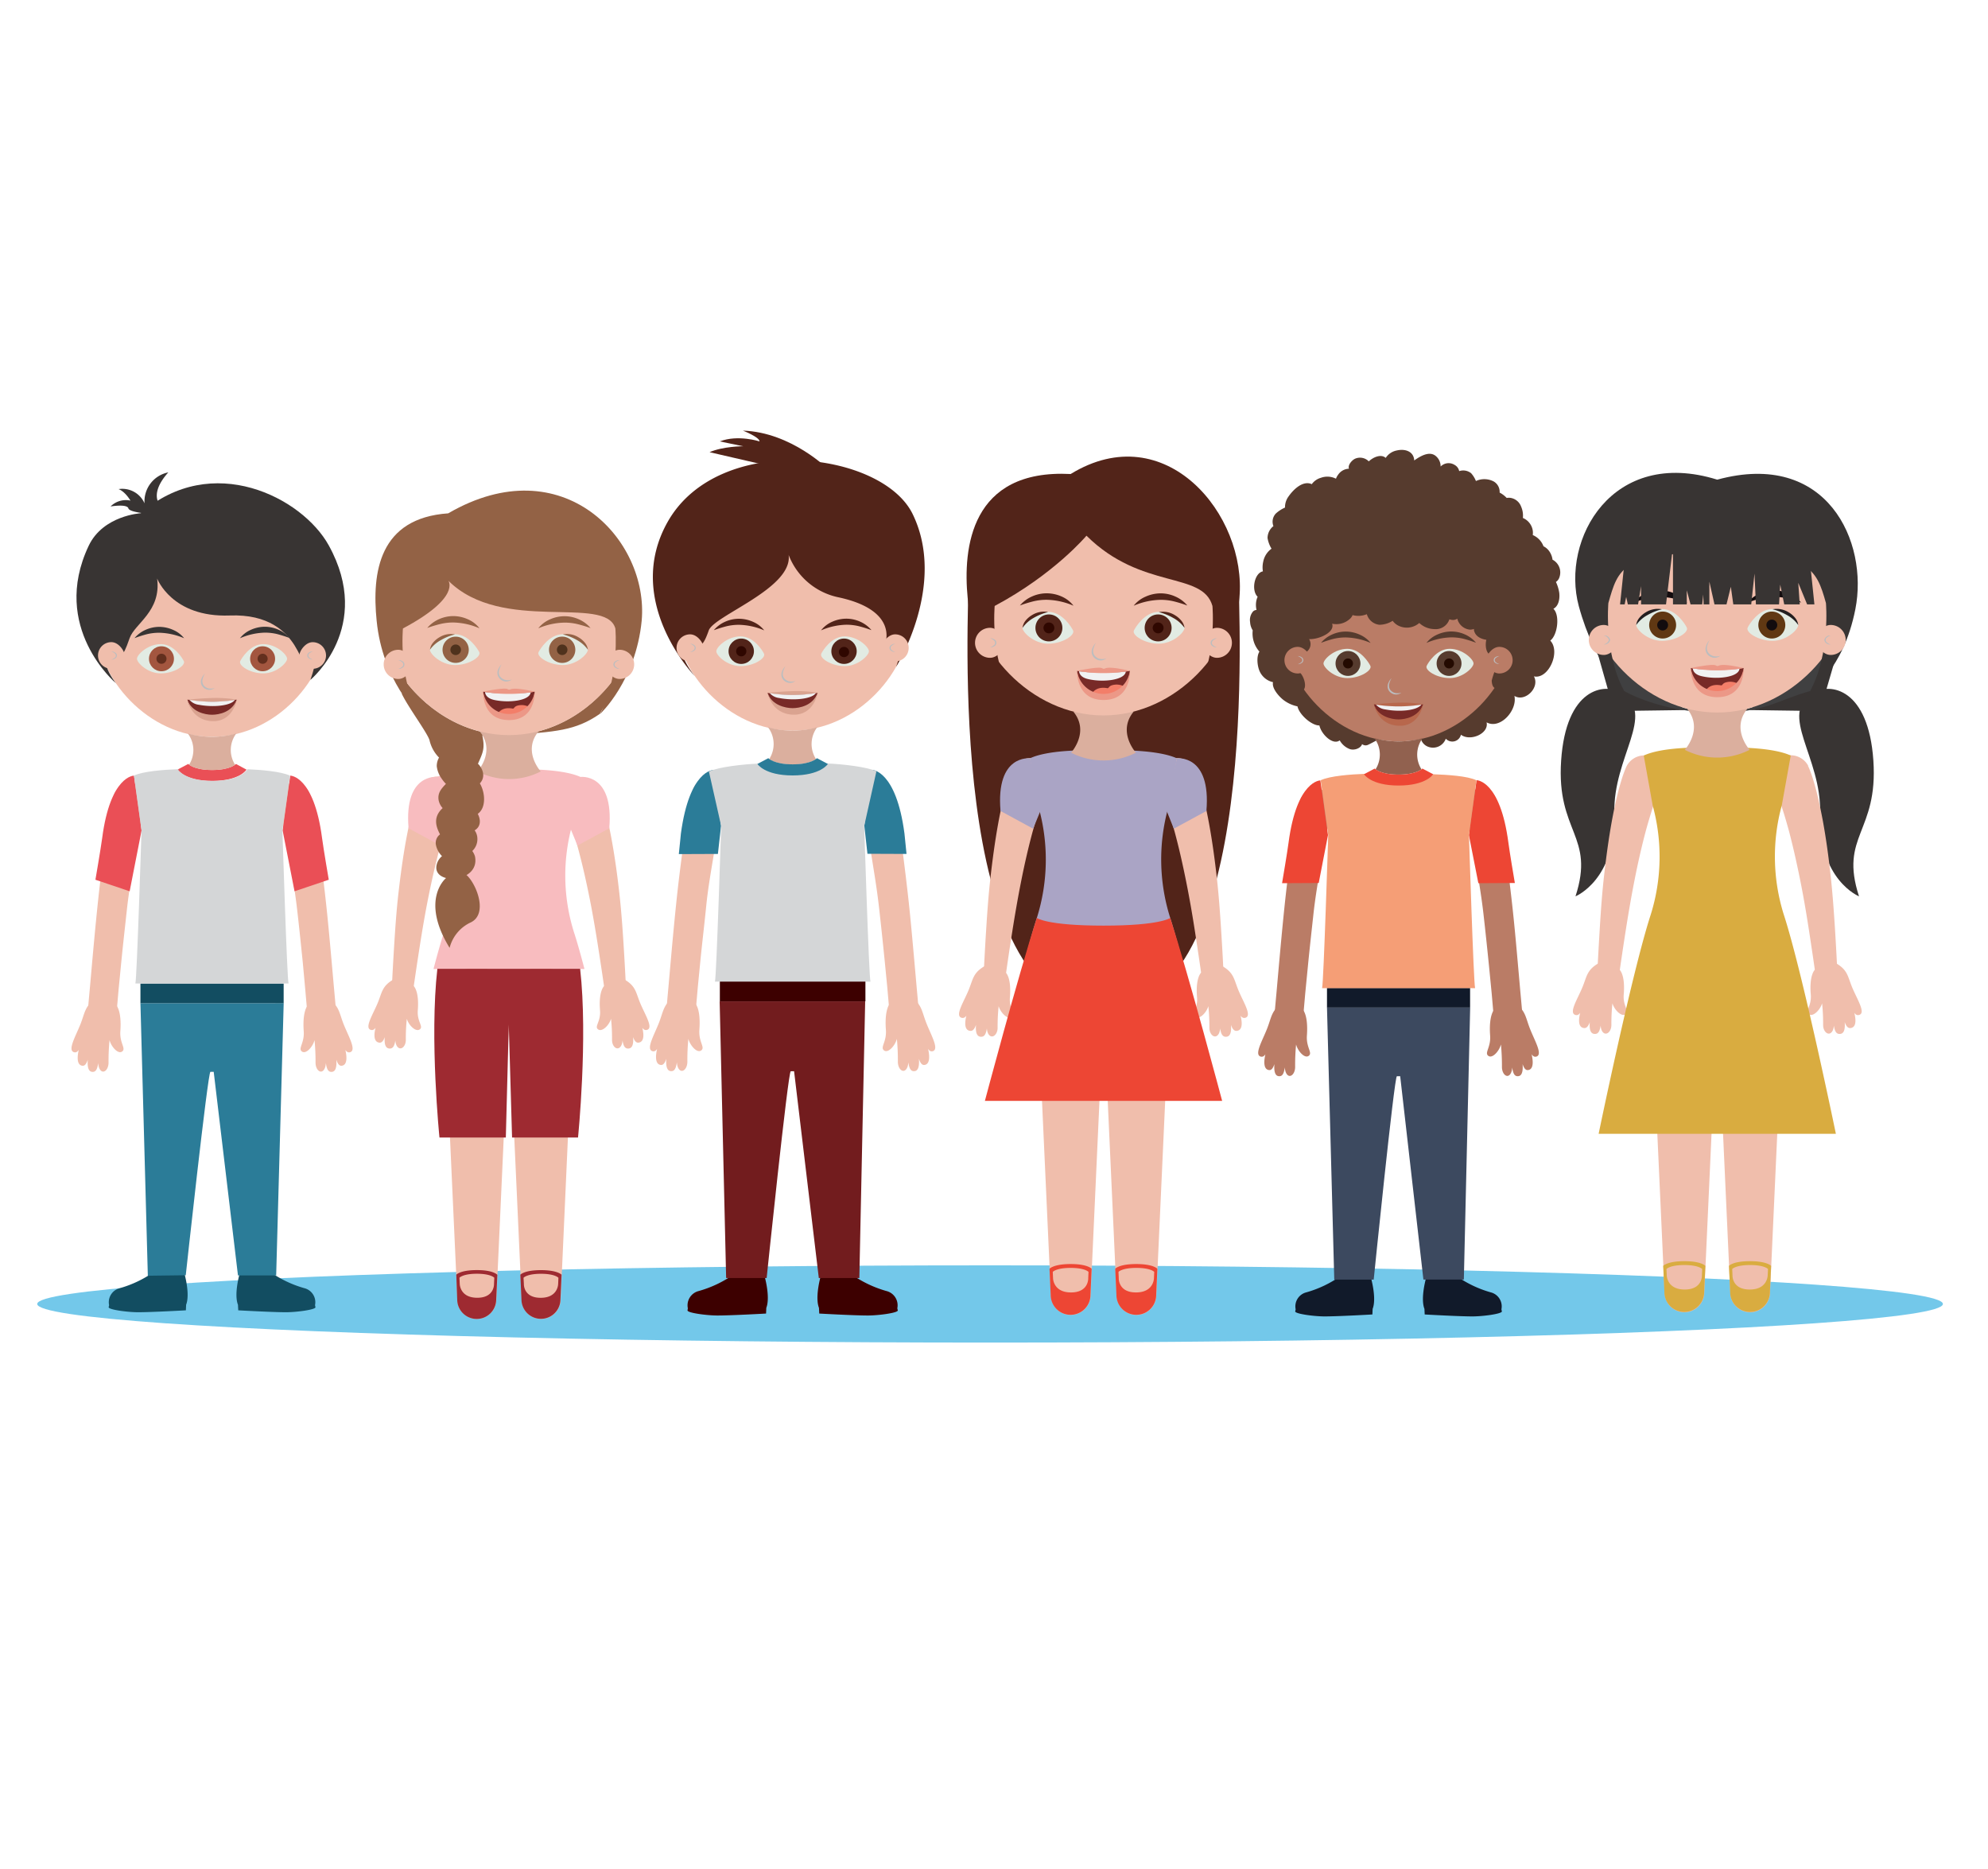 <svg xmlns="http://www.w3.org/2000/svg" xmlns:xlink="http://www.w3.org/1999/xlink" viewBox="0 0 500 470"><defs><style>.cls-1{isolation:isolate;}.cls-2{fill:none;}.cls-3{fill:#73c8ea;}.cls-4{fill:#383433;}.cls-5{fill:#f0beac;}.cls-6{fill:#d9ac40;}.cls-7{fill:#404041;}.cls-8{fill:#dbaf9e;}.cls-9{mix-blend-mode:multiply;}.cls-10{fill:#bbbdbf;}.cls-11{fill:#782a27;}.cls-12{fill:#f37e69;}.cls-13{fill:#f1f1f2;}.cls-14{fill:#ec9887;}.cls-15{fill:#e2ebe3;}.cls-16{fill:url(#Fundido_en_negro);}.cls-17{fill:#603813;}.cls-18{fill:url(#ViÒeta_negra_s_per_suave);}.cls-19{fill:url(#ViÒeta_negra_s_per_suave-2);}.cls-20{fill:url(#Fundido_en_negro-2);}.cls-21{fill:url(#ViÒeta_negra_s_per_suave-3);}.cls-22{fill:url(#ViÒeta_negra_s_per_suave-4);}.cls-23{fill:#9e2a31;}.cls-24{fill:#f8bcbf;}.cls-25{fill:#936245;}.cls-26{fill:#4f321d;}.cls-27{fill:#522419;}.cls-28{fill:#ed4634;}.cls-29{fill:#aaa4c5;}.cls-30{fill:#2f0700;}.cls-31{fill:#124d61;}.cls-32{fill:#2b7c98;}.cls-33{fill:#ea4f56;}.cls-34{fill:#d4d6d7;}.cls-35{fill:#daa390;}.cls-36{fill:#a3563f;}.cls-37{fill:#632f1e;}.cls-38{fill:#563b2e;}.cls-39{fill:#ba7c66;}.cls-40{fill:#111a2a;}.cls-41{fill:#3c495f;}.cls-42{fill:#f59e76;}.cls-43{fill:#b8674c;}.cls-44{fill:#230a00;}.cls-45{fill:#91614f;}.cls-46{fill:#3d0000;}.cls-47{fill:#721c1e;}</style><linearGradient id="Fundido_en_negro" x1="411.52" y1="155.13" x2="418" y2="155.13" gradientUnits="userSpaceOnUse"><stop offset="0" stop-color="#231f20"/><stop offset="0.09" stop-color="#231f20"/><stop offset="1" stop-color="#231f20"/></linearGradient><radialGradient id="ViÒeta_negra_s_per_suave" cx="418.17" cy="157.18" r="1.37" gradientUnits="userSpaceOnUse"><stop offset="0.57" stop-color="#130c0e"/><stop offset="0.8" stop-color="#130c0e"/><stop offset="1" stop-color="#130c0e"/></radialGradient><radialGradient id="ViÒeta_negra_s_per_suave-2" cx="417.58" cy="150.04" r="4.89" xlink:href="#ViÒeta_negra_s_per_suave"/><linearGradient id="Fundido_en_negro-2" x1="445.8" y1="155.13" x2="452.28" y2="155.13" xlink:href="#Fundido_en_negro"/><radialGradient id="ViÒeta_negra_s_per_suave-3" cx="445.64" cy="157.18" r="1.37" xlink:href="#ViÒeta_negra_s_per_suave"/><radialGradient id="ViÒeta_negra_s_per_suave-4" cx="446.22" cy="150.04" r="4.89" xlink:href="#ViÒeta_negra_s_per_suave"/></defs><title>Feedback2</title><g class="cls-1"><g id="Capa_2" data-name="Capa 2"><g id="Layer_1" data-name="Layer 1"><rect class="cls-2" width="500" height="470"/><ellipse class="cls-3" cx="249.01" cy="327.91" rx="239.65" ry="9.71"/><path class="cls-4" d="M453,178.74l-12.94-.18,25-24.76-5.81,19.93C459.17,173.71,453,178.74,453,178.74Z"/><path class="cls-4" d="M455.94,174.25c4.43-2.69,14-1.1,15.23,17s-8.59,18.88-3.61,34.15c0,0-10.25-4.12-9.79-20.93C458.16,190.34,447.14,179.59,455.94,174.25Z"/><path class="cls-4" d="M410.81,178.74l12.94-.18L399,154.34l5.5,19.38C404.63,173.71,410.81,178.74,410.81,178.74Z"/><path class="cls-4" d="M407.86,174.25c-4.43-2.69-14-1.1-15.22,17s8.59,18.88,3.61,34.15c0,0,10.25-4.12,9.78-20.93C405.64,190.34,416.66,179.59,407.86,174.25Z"/><path class="cls-5" d="M407.38,243.9s1.43,1.27,1,6.24c-.23,2.94,1.55,4.17.49,4.92s-2.89-1.17-3.33-2.76a48,48,0,0,0-.26,5.43c0,2-1.71,3.08-2.47,1.29s.29-7.16.29-7.16-.25,2.85-.4,4.88c-.19,2.56-.67,3.36-1.72,3.26-1.74-.17-1.21-3.52-.5-6.63,0,0-.25,5.25-2,5.16s-1.71-2.54-.24-6.31c0,0-.42,3.53-2.05,3s.47-3.81,1.72-6.75,1.1-4.61,4.44-6.41C404.75,240.81,407.38,243.9,407.38,243.9Z"/><path class="cls-5" d="M417.92,197.33c.05-.11,0,0-.06.08l-.13.26-.28.6c-.19.42-.38.87-.56,1.33-.37.92-.72,1.88-1,2.85-.66,2-1.26,4-1.82,6-1.11,4.1-2.06,8.3-2.9,12.53s-1.57,8.46-2.25,12.79-1.32,8.64-1.92,13h0a2.69,2.69,0,0,1-5.34-.5c.21-4.4.45-8.78.72-13.18s.59-8.84,1.1-13.26,1.1-8.85,1.9-13.29c.41-2.22.86-4.45,1.42-6.7.28-1.13.58-2.26.93-3.41.17-.58.36-1.16.57-1.76l.34-.92.2-.49c.09-.2.12-.3.3-.65a5,5,0,0,1,8.84,4.75Z"/><path class="cls-5" d="M456.43,243.9s-1.43,1.27-1,6.24c.23,2.94-1.55,4.17-.48,4.92s2.89-1.17,3.32-2.76a47.33,47.33,0,0,1,.26,5.43c0,2,1.71,3.08,2.47,1.29s-.29-7.16-.29-7.16.25,2.85.4,4.88c.19,2.56.67,3.36,1.72,3.26,1.73-.17,1.2-3.52.5-6.63,0,0,.25,5.25,2,5.16s1.71-2.54.24-6.31c0,0,.42,3.53,2.06,3s-.47-3.81-1.72-6.75-1.1-4.61-4.44-6.41C459,240.81,456.43,243.9,456.43,243.9Z"/><path class="cls-5" d="M454.72,192.58c.18.35.21.46.3.65l.2.49.34.92c.21.6.4,1.18.57,1.76.35,1.15.65,2.28.93,3.41.55,2.25,1,4.48,1.42,6.7.81,4.45,1.41,8.87,1.9,13.29s.82,8.88,1.1,13.26.51,8.78.72,13.18a2.69,2.69,0,0,1-5.34.51v0c-.61-4.32-1.25-8.65-1.92-13s-1.39-8.56-2.25-12.79-1.79-8.43-2.9-12.53c-.56-2-1.16-4.07-1.82-6-.33-1-.68-1.94-1-2.85-.18-.46-.37-.91-.56-1.32l-.28-.6-.13-.26c0-.05-.11-.2-.06-.08a5,5,0,0,1,8.84-4.75Z"/><path class="cls-5" d="M432.16,248l-3.51,77a5,5,0,0,1-10,0l-3.51-77a8.54,8.54,0,1,1,17.06-.78C432.17,247.43,432.17,247.7,432.16,248Z"/><path class="cls-6" d="M423.63,317.15c-4.3,0-5.32,1.18-5.32,1.18l.3,6.59a5,5,0,0,0,10,0l.3-6.59S427.94,317.15,423.63,317.15Zm4.42,3.55s.18,3.58-4.33,3.58-4.52-3.58-4.52-3.58l-.07-1.58s.86-1,4.49-1,4.5,1,4.5,1Z"/><path class="cls-5" d="M448.69,248l-3.51,77a5,5,0,0,1-10,0l-3.51-77a8.54,8.54,0,1,1,17.06-.78C448.71,247.43,448.7,247.7,448.69,248Z"/><path class="cls-6" d="M434.85,318.33l.3,6.59a5,5,0,0,0,10,0l.3-6.59s-1-1.18-5.32-1.18S434.85,318.33,434.85,318.33Zm.82.79s.86-1,4.5-1,4.5,1,4.5,1l-.08,1.58s0,3.58-4.52,3.58-4.33-3.58-4.33-3.58Z"/><path class="cls-6" d="M448.64,230a48.74,48.74,0,0,1-.5-27.49L450.39,190c-4.51-2.09-13.66-2-13.66-2h-9.65s-9.15-.13-13.66,2l2.24,12.53a48.73,48.73,0,0,1-.49,27.49c-4.72,14.48-13.1,55.1-13.1,55.1h59.67S453.36,244.47,448.64,230Z"/><path class="cls-7" d="M431.9,179.18c-11.83,0-22.22-7-28.17-16,.25,5.75,2.3,6.07,4.73,10.57,0,0,9.09,5.46,23.44,5.46,12.08,0,15-3.1,23.44-5.46,2.43-4.5,4.48-4.81,4.73-10.57C454.12,172.19,443.73,179.18,431.9,179.18Z"/><path class="cls-8" d="M440.06,188.56s-4.79-5.24-.56-10.34l-6.8-.13v0l-.8,0-.8,0v0l-6.8.13c4.23,5.1-.56,10.34-.56,10.34a18,18,0,0,0,16.31,0Z"/><path class="cls-5" d="M465.36,146.82c0,15.33-15,32.36-33.46,32.36s-33.46-17-33.46-32.36,15-26.19,33.46-26.19S465.36,131.48,465.36,146.82Z"/><g class="cls-9"><path class="cls-10" d="M430,160.94a5.19,5.19,0,0,0-.66,1.61,1.94,1.94,0,0,0,.29,1.54A2.41,2.41,0,0,0,431,165a3.14,3.14,0,0,0,1.69-.11,2.36,2.36,0,0,1-1.76.5,2.4,2.4,0,0,1-1.61-1,2.07,2.07,0,0,1-.24-1.87A3.77,3.77,0,0,1,430,160.94Z"/></g><path class="cls-11" d="M431.9,168.45a29.85,29.85,0,0,1-6.63-.47s.16,6.27,6.63,6.27,6.64-6.27,6.64-6.27A29.87,29.87,0,0,1,431.9,168.45Z"/><path class="cls-12" d="M429,173.72a7.48,7.48,0,0,0,2.9.53,6.17,6.17,0,0,0,5.22-2.31,4,4,0,0,0-2.82-.4c-1.21.26-1,.9-1.48.8C429.83,171.8,429,173.72,429,173.72Z"/><path class="cls-13" d="M437.51,168.16h0a43.47,43.47,0,0,1-5.61.29,38.22,38.22,0,0,1-6.14-.37h0s-.07,1.52,2.4,2C431.9,170.93,437.29,170.32,437.51,168.16Z"/><path class="cls-14" d="M425.27,168s5.37-1.14,6.25-.68c1.22.64-.3-1,7,.68A38.67,38.67,0,0,1,425.27,168Z"/><path class="cls-14" d="M438.53,168a6.69,6.69,0,0,1-13.26,0s-.38,7.32,6.65,7.32S438.53,168,438.53,168Z"/><path class="cls-4" d="M431.9,120.62c-26.41-8.22-39.37,15-34.82,31.8,4.08,15,11.38,21.29,11.38,21.29-5.09-9.43-3.94-22.07-3.94-22.07,2.5-8.75,3.4-12.66,27-12.66s25.26,3.86,27.72,12.66c0,0,1.15,12.64-3.94,22.07,0,0,8.32-5.23,11.34-20.51C470,136.23,459.53,113.09,431.9,120.62Z"/><path class="cls-5" d="M403.36,164.7h0a3.77,3.77,0,0,1-3.76-3.77h0a3.77,3.77,0,0,1,3.76-3.77h0c2.09,0,3.77,2.5,3.77,3.77S405.45,164.7,403.36,164.7Z"/><g class="cls-9"><path class="cls-10" d="M403.36,159.81a1.36,1.36,0,0,1,1,.24,1.31,1.31,0,0,1,.6.88,1.29,1.29,0,0,1-.6.88,1.38,1.38,0,0,1-1,.24,1.73,1.73,0,0,0,.83-.42,1.21,1.21,0,0,0,.45-.7,1.25,1.25,0,0,0-.45-.71A1.72,1.72,0,0,0,403.36,159.81Z"/></g><path class="cls-5" d="M460.44,164.7h0a3.77,3.77,0,0,0,3.77-3.77h0a3.77,3.77,0,0,0-3.77-3.77h0c-2.08,0-3.77,2.5-3.77,3.77S458.36,164.7,460.44,164.7Z"/><g class="cls-9"><path class="cls-10" d="M460.44,159.81a1.73,1.73,0,0,0-.83.42.78.78,0,0,0,0,1.41,1.74,1.74,0,0,0,.83.42,1.37,1.37,0,0,1-1-.24,1.3,1.3,0,0,1-.6-.88,1.32,1.32,0,0,1,.6-.88A1.36,1.36,0,0,1,460.44,159.81Z"/></g><path class="cls-15" d="M424.25,157.83c.56,1.17-2.67,3.32-6.25,3.32s-6.5-2.87-6.47-4,2.9-4,6.47-4S423.9,157.09,424.25,157.83Z"/><path class="cls-16" d="M411.52,157.18a3.56,3.56,0,0,1,.85-1.89,6,6,0,0,1,1.61-1.34,5.67,5.67,0,0,1,4-.74,14.05,14.05,0,0,0-3.6,1.45A8.38,8.38,0,0,0,411.52,157.18Z"/><circle class="cls-17" cx="418.17" cy="157.18" r="3.39"/><circle class="cls-18" cx="418.17" cy="157.18" r="1.37"/><path class="cls-19" d="M424.31,151.6a18,18,0,0,0-6.73-1.49,14.16,14.16,0,0,0-3.34.38,34.42,34.42,0,0,0-3.41,1.05,8.31,8.31,0,0,1,3-2.25,9.06,9.06,0,0,1,3.76-.81,9.27,9.27,0,0,1,3.75.83A7.62,7.62,0,0,1,424.31,151.6Z"/><path class="cls-15" d="M439.55,157.83c-.56,1.17,2.68,3.32,6.26,3.32s6.49-2.87,6.47-4-2.9-4-6.47-4S439.9,157.09,439.55,157.83Z"/><path class="cls-20" d="M452.28,157.18a8.38,8.38,0,0,0-2.87-2.52,14.06,14.06,0,0,0-3.6-1.45,5.67,5.67,0,0,1,4,.74,6,6,0,0,1,1.61,1.34A3.58,3.58,0,0,1,452.28,157.18Z"/><circle class="cls-17" cx="445.63" cy="157.18" r="3.39"/><circle class="cls-21" cx="445.63" cy="157.18" r="1.37"/><path class="cls-22" d="M439.49,151.6a7.62,7.62,0,0,1,3-2.29,9.26,9.26,0,0,1,3.75-.83,9.07,9.07,0,0,1,3.76.81,8.32,8.32,0,0,1,3,2.25,34.42,34.42,0,0,0-3.41-1.05,14.12,14.12,0,0,0-3.34-.38A18,18,0,0,0,439.49,151.6Z"/><polygon class="cls-4" points="409 150.11 409.42 151.99 411.99 151.99 412.74 147.4 412.74 151.99 419.02 151.99 420.77 137.38 420.77 151.99 424.24 151.99 424.24 148.45 425.19 151.99 428.12 151.99 428.38 149.51 428.48 151.99 429.92 151.99 429.92 146.27 431.21 151.99 434.23 151.99 435.32 147.55 435.94 151.99 440.45 151.99 441.27 144.23 441.63 151.99 447.45 151.99 447.74 147.02 448.75 151.99 452.65 151.99 452.28 146.56 454.51 151.99 456.34 151.99 453.84 127.91 409.98 127.91 407.46 151.99 408.62 151.99 409 150.11"/><path class="cls-5" d="M104.08,248s1.39,1.23,1,6.08c-.22,2.87,1.52,4.07.48,4.79s-2.82-1.14-3.24-2.69a46.82,46.82,0,0,0-.25,5.3c0,2-1.67,3-2.41,1.25s.28-7,.28-7-.25,2.78-.39,4.76c-.18,2.49-.65,3.28-1.67,3.18-1.7-.17-1.18-3.43-.49-6.47,0,0-.24,5.13-1.92,5s-1.67-2.48-.23-6.16c0,0-.41,3.44-2,2.94s.46-3.71,1.68-6.58,1.07-4.49,4.33-6.25C101.53,245,104.08,248,104.08,248Z"/><path class="cls-5" d="M114.37,202.55c0-.11,0,0-.06.08l-.13.25-.28.58c-.18.41-.37.85-.55,1.29-.36.89-.7,1.83-1,2.78-.65,1.91-1.23,3.88-1.78,5.87-1.08,4-2,8.09-2.83,12.22s-1.53,8.25-2.19,12.47-1.28,8.42-1.88,12.63h0a2.62,2.62,0,0,1-5.21-.49c.2-4.29.43-8.56.7-12.85s.57-8.62,1.07-12.93,1.07-8.63,1.86-13c.4-2.17.84-4.34,1.38-6.54.27-1.1.56-2.2.9-3.32.17-.56.35-1.13.56-1.71l.33-.9.2-.48c.08-.19.12-.29.29-.64a4.89,4.89,0,0,1,8.62,4.63Z"/><path class="cls-5" d="M151.91,248s-1.4,1.23-1,6.08c.23,2.87-1.51,4.07-.47,4.79s2.82-1.14,3.24-2.69a45.85,45.85,0,0,1,.25,5.3c0,2,1.67,3,2.41,1.25s-.28-7-.28-7,.25,2.78.39,4.76c.18,2.49.66,3.28,1.67,3.18,1.7-.17,1.18-3.43.49-6.47,0,0,.25,5.13,1.92,5s1.67-2.48.23-6.16c0,0,.41,3.44,2,2.94s-.46-3.71-1.68-6.58-1.08-4.49-4.33-6.25C154.47,245,151.91,248,151.91,248Z"/><path class="cls-5" d="M150.25,197.92c.17.34.21.44.29.64l.19.48.33.9c.2.58.39,1.15.56,1.71.34,1.12.63,2.22.9,3.32.54,2.2,1,4.37,1.38,6.54.79,4.34,1.37,8.65,1.86,13s.8,8.66,1.07,12.93.5,8.56.7,12.85a2.62,2.62,0,0,1-5.21.5v0c-.59-4.21-1.22-8.43-1.88-12.63s-1.36-8.35-2.19-12.47-1.75-8.22-2.83-12.22c-.54-2-1.13-4-1.77-5.87-.32-1-.66-1.89-1-2.78-.18-.45-.36-.88-.55-1.29l-.28-.58-.13-.25c0-.05-.11-.19-.06-.08a4.89,4.89,0,1,1,8.62-4.63Z"/><path class="cls-5" d="M128.25,251.92,124.83,327a4.9,4.9,0,0,1-9.79,0l-3.42-75.05a8.32,8.32,0,1,1,16.63-.76C128.26,251.41,128.26,251.68,128.25,251.92Z"/><path class="cls-23" d="M119.94,319.39c-4.2,0-5.18,1.15-5.18,1.15L115,327a4.9,4.9,0,0,0,9.79,0l.3-6.42S124.14,319.39,119.94,319.39Zm4.31,3.46s.18,3.5-4.22,3.5-4.4-3.5-4.4-3.5l-.07-1.54s.84-1,4.38-1,4.38,1,4.38,1Z"/><path class="cls-5" d="M144.37,251.92,141,327a4.9,4.9,0,0,1-9.79,0l-3.42-75.05a8.32,8.32,0,1,1,16.63-.76C144.39,251.41,144.38,251.68,144.37,251.92Z"/><path class="cls-23" d="M130.87,320.55l.29,6.42a4.9,4.9,0,0,0,9.79,0l.29-6.42s-1-1.15-5.19-1.15S130.87,320.55,130.87,320.55Zm.8.77s.84-1,4.39-1,4.39,1,4.39,1l-.07,1.54s0,3.5-4.4,3.5-4.22-3.5-4.22-3.5Z"/><path class="cls-24" d="M111.68,234.41c-.8,2.44-1.7,5.64-2.65,9.27H147c-.95-3.63-1.85-6.83-2.65-9.27a47.52,47.52,0,0,1-.48-26.8L146,195.38c-4.4-2-13.32-1.9-13.32-1.9H123.3s-8.92-.13-13.32,1.9l2.19,12.22A47.5,47.5,0,0,1,111.68,234.41Z"/><path class="cls-23" d="M110,243.62c-2,17.52.53,42.43.53,42.43h16.69l.74-28.43.83,28.43h16.59s2.53-24.91.53-42.43Z"/><path class="cls-25" d="M128,184.86c-11.54,0-21.67-6.81-27.47-15.63.24,5.61,2.25,5.92,4.61,10.3,0,0,6.16,6.5,22.86,5.33,11.75-.83,16.71-1.09,22.85-5.33,2.37-4.39,4.37-4.7,4.61-10.3C149.66,178,139.54,184.86,128,184.86Z"/><path class="cls-8" d="M136,194s-4.67-5.11-.54-10.08l-6.63-.12v0h-1.56v0l-6.63.12c4.12,5-.55,10.08-.55,10.08A17.52,17.52,0,0,0,136,194Z"/><path class="cls-5" d="M160.63,153.3c0,15-14.61,31.56-32.63,31.56S95.37,168.25,95.37,153.3,110,127.76,128,127.76,160.63,138.35,160.63,153.3Z"/><g class="cls-9"><path class="cls-10" d="M126.15,167.07a5.06,5.06,0,0,0-.64,1.57,1.89,1.89,0,0,0,.28,1.5,2.34,2.34,0,0,0,1.3.84,3,3,0,0,0,1.64-.1,2.3,2.3,0,0,1-1.71.48,2.33,2.33,0,0,1-1.57-1,2,2,0,0,1-.23-1.82A3.68,3.68,0,0,1,126.15,167.07Z"/></g><path class="cls-11" d="M128,174.39a29.11,29.11,0,0,1-6.47-.46s.15,6.11,6.47,6.11,6.47-6.11,6.47-6.11A29.13,29.13,0,0,1,128,174.39Z"/><path class="cls-12" d="M125.17,179.53a7.25,7.25,0,0,0,2.83.52,6,6,0,0,0,5.09-2.26,3.94,3.94,0,0,0-2.75-.39c-1.18.26-.93.88-1.44.78C126,177.66,125.17,179.53,125.17,179.53Z"/><path class="cls-13" d="M133.47,174.11h0a42.08,42.08,0,0,1-5.47.28,37.68,37.68,0,0,1-6-.36h0s-.07,1.48,2.34,2C128,176.81,133.25,176.22,133.47,174.11Z"/><path class="cls-14" d="M121.53,173.94s5.24-1.11,6.1-.66c1.19.62-.29-.95,6.84.66A37.71,37.71,0,0,1,121.53,173.94Z"/><path class="cls-14" d="M134.46,173.94a6.53,6.53,0,0,1-12.93,0s-.37,7.14,6.48,7.14S134.46,173.94,134.46,173.94Z"/><path class="cls-25" d="M112.73,129.09c-17.36,1.2-19.24,14.79-18,27,1.48,15.12,10.46,23.47,10.46,23.47-5-9.2-3.85-21.52-3.85-21.52,14.64-7.78,11.43-12,11.43-12,13.54,13.43,39.57,3.42,42,12,0,0,1.12,12.32-3.85,21.52,0,0,9-8.32,10.47-23.47C163.24,135.78,141.56,112.34,112.73,129.09Z"/><path class="cls-5" d="M100.17,170.74h0a3.67,3.67,0,0,1-3.67-3.67h0a3.67,3.67,0,0,1,3.67-3.67h0c2,0,3.67,2.44,3.67,3.67S102.2,170.74,100.17,170.74Z"/><g class="cls-9"><path class="cls-10" d="M100.17,166a1.33,1.33,0,0,1,.95.24.92.92,0,0,1,0,1.72,1.33,1.33,0,0,1-.95.24,1.67,1.67,0,0,0,.81-.41.76.76,0,0,0,0-1.38A1.7,1.7,0,0,0,100.17,166Z"/></g><path class="cls-5" d="M155.83,170.74h0a3.67,3.67,0,0,0,3.67-3.67h0a3.67,3.67,0,0,0-3.67-3.67h0c-2,0-3.68,2.44-3.68,3.67S153.8,170.74,155.83,170.74Z"/><g class="cls-9"><path class="cls-10" d="M155.83,166a1.68,1.68,0,0,0-.81.41.76.76,0,0,0,0,1.38,1.66,1.66,0,0,0,.81.41,1.33,1.33,0,0,1-.95-.24.92.92,0,0,1,0-1.72A1.34,1.34,0,0,1,155.83,166Z"/></g><path class="cls-15" d="M120.54,164c.54,1.14-2.61,3.24-6.1,3.24s-6.33-2.8-6.31-3.87,2.83-3.87,6.31-3.87S120.2,163.31,120.54,164Z"/><path class="cls-25" d="M108.13,163.4a3.48,3.48,0,0,1,.83-1.84,5.9,5.9,0,0,1,1.57-1.31,5.53,5.53,0,0,1,3.92-.72,13.71,13.71,0,0,0-3.51,1.41A8.21,8.21,0,0,0,108.13,163.4Z"/><circle class="cls-25" cx="114.6" cy="163.4" r="3.3"/><circle class="cls-26" cx="114.61" cy="163.4" r="1.33"/><path class="cls-25" d="M120.6,158a17.57,17.57,0,0,0-6.56-1.46,13.8,13.8,0,0,0-3.26.37,33.63,33.63,0,0,0-3.32,1,8.1,8.1,0,0,1,2.92-2.19,8.83,8.83,0,0,1,3.66-.79,9,9,0,0,1,3.65.81A7.42,7.42,0,0,1,120.6,158Z"/><path class="cls-15" d="M135.45,164c-.54,1.14,2.62,3.24,6.1,3.24s6.33-2.8,6.31-3.87-2.83-3.87-6.31-3.87S135.8,163.31,135.45,164Z"/><path class="cls-25" d="M147.87,163.4a8.23,8.23,0,0,0-2.8-2.46,13.75,13.75,0,0,0-3.51-1.41,5.52,5.52,0,0,1,3.91.72,5.83,5.83,0,0,1,1.57,1.31A3.49,3.49,0,0,1,147.87,163.4Z"/><circle class="cls-25" cx="141.39" cy="163.4" r="3.31"/><circle class="cls-26" cx="141.39" cy="163.4" r="1.33"/><path class="cls-25" d="M135.39,158a7.43,7.43,0,0,1,2.9-2.23,9,9,0,0,1,3.66-.81,8.83,8.83,0,0,1,3.66.79,8.09,8.09,0,0,1,2.92,2.19,33.63,33.63,0,0,0-3.32-1,13.8,13.8,0,0,0-3.26-.37A17.56,17.56,0,0,0,135.39,158Z"/><path class="cls-24" d="M110,195.38s-8.44-1.07-7.24,12.91l8,4.34,2-4.85Z"/><path class="cls-24" d="M146,195.38s8.43-1.07,7.24,12.91l-8,4.34-2-4.85Z"/><path class="cls-25" d="M116.86,219.69a3.25,3.25,0,0,0-4.3.9l-.35.19s-6.66,5.33.87,17.58a9.68,9.68,0,0,1,5.36-6.42C123.1,229.63,119.38,221.22,116.86,219.69Z"/><path class="cls-25" d="M121.3,184.92c-.26-1.18-5.36-.65-8-2.86-.95-.31-12.66-8.5-12.23-7.57,1.51,3.26,6.78,10.29,7,11.84a9.11,9.11,0,0,0,2.35,4.18,4.22,4.22,0,0,0-.57,2.18,6.6,6.6,0,0,0,1.2,3.07,9.07,9.07,0,0,0,1.1,1.36c-1.13,1.19-2.16,2.29-1.82,4.16a4.14,4.14,0,0,0,1,1.93c-2.57,2.37-1.59,4.82-.66,6.61a2.67,2.67,0,0,0-1,2.8,5.56,5.56,0,0,0,1.5,2.67,4,4,0,0,0-1.32,2.06c-1.44,5.42,11,4.79,9.61-2a4.63,4.63,0,0,0-.67-1.35,4.1,4.1,0,0,0,1.27-3.26,3.57,3.57,0,0,0-.68-1.93c1.57-.94,1.58-2.64.78-4.15,2.21-1.55,1.85-5.45.53-7.66,1.13-1.21,1.16-2.87-.09-4.52a4,4,0,0,0-.39-.42C121.49,189.19,122,188.19,121.3,184.92Z"/><path class="cls-27" d="M277.56,159.86c-14.29,0-26.85-3.75-34-14.68.3,6.95-6.27,108.64,34,108.64s33.72-101.7,34-108.64C304.38,156.11,291.85,159.86,277.56,159.86Z"/><path class="cls-5" d="M253,244.62s1.43,1.27,1,6.24c-.23,2.94,1.55,4.17.49,4.91s-2.89-1.17-3.32-2.76a47.35,47.35,0,0,0-.26,5.43c0,2-1.71,3.08-2.47,1.28s.29-7.15.29-7.15-.25,2.85-.4,4.88c-.19,2.56-.68,3.36-1.72,3.26-1.74-.17-1.21-3.52-.51-6.64,0,0-.25,5.26-2,5.17s-1.71-2.54-.24-6.31c0,0-.41,3.53-2.05,3s.47-3.8,1.72-6.75,1.1-4.61,4.44-6.41C250.39,241.53,253,244.62,253,244.62Z"/><path class="cls-5" d="M263.57,198c.05-.11,0,0-.06.08l-.13.26-.28.6c-.19.42-.38.87-.56,1.33-.37.92-.71,1.88-1,2.85-.66,2-1.26,4-1.82,6-1.11,4.1-2.06,8.3-2.9,12.53s-1.57,8.47-2.25,12.79-1.32,8.64-1.92,13h0a2.69,2.69,0,0,1-5.34-.5c.21-4.4.44-8.78.72-13.18s.59-8.84,1.1-13.26,1.1-8.85,1.9-13.29c.4-2.22.86-4.45,1.41-6.7.28-1.13.58-2.26.93-3.41.17-.58.36-1.16.57-1.76l.34-.92.2-.49c.09-.2.12-.3.3-.65a5,5,0,0,1,8.84,4.75Z"/><path class="cls-5" d="M302.07,244.62s-1.43,1.27-1,6.24c.23,2.94-1.55,4.17-.48,4.91s2.89-1.17,3.32-2.76a48.38,48.38,0,0,1,.26,5.43c0,2,1.71,3.08,2.47,1.28s-.29-7.15-.29-7.15.25,2.85.4,4.88c.19,2.56.68,3.36,1.72,3.26,1.73-.17,1.21-3.52.5-6.64,0,0,.25,5.26,2,5.17s1.71-2.54.24-6.31c0,0,.41,3.53,2.05,3s-.47-3.8-1.72-6.75-1.1-4.61-4.44-6.41C304.69,241.53,302.07,244.62,302.07,244.62Z"/><path class="cls-5" d="M300.36,193.3c.18.35.21.46.3.65l.2.49.34.92c.21.6.4,1.18.57,1.76.35,1.15.65,2.28.93,3.41.55,2.25,1,4.48,1.41,6.7.81,4.45,1.41,8.87,1.91,13.29s.82,8.88,1.1,13.26.52,8.78.72,13.18a2.69,2.69,0,0,1-5.34.51v0c-.61-4.32-1.25-8.65-1.92-13s-1.4-8.56-2.25-12.79-1.79-8.43-2.9-12.53c-.56-2-1.16-4.07-1.82-6-.33-1-.68-1.94-1-2.85-.18-.46-.37-.91-.56-1.33l-.28-.6-.13-.26c0-.05-.11-.2-.06-.08a5,5,0,0,1,8.84-4.75Z"/><path class="cls-5" d="M277.81,248.68l-3.51,77a5,5,0,0,1-10,0l-3.51-77a8.54,8.54,0,1,1,17.06-.78C277.82,248.16,277.82,248.43,277.81,248.68Z"/><path class="cls-28" d="M269.28,317.87c-4.3,0-5.32,1.18-5.32,1.18l.3,6.59a5,5,0,0,0,10,0l.3-6.59S273.58,317.87,269.28,317.87Zm4.42,3.55s.18,3.59-4.33,3.59-4.52-3.59-4.52-3.59l-.07-1.58s.85-1,4.49-1,4.5,1,4.5,1Z"/><path class="cls-5" d="M294.34,248.68l-3.51,77a5,5,0,0,1-10,0l-3.51-77a8.54,8.54,0,1,1,17.06-.78C294.35,248.16,294.35,248.43,294.34,248.68Z"/><path class="cls-28" d="M280.49,319.05l.3,6.59a5,5,0,0,0,10,0l.3-6.59s-1-1.18-5.32-1.18S280.49,319.05,280.49,319.05Zm.82.79s.85-1,4.5-1,4.49,1,4.49,1l-.07,1.58s0,3.59-4.52,3.59-4.33-3.59-4.33-3.59Z"/><path class="cls-29" d="M260.81,230.72c-.82,2.5-1.74,5.79-2.72,9.51H297c-1-3.72-1.9-7-2.71-9.51a48.68,48.68,0,0,1-.5-27.49L296,190.7c-4.51-2.08-13.66-2-13.66-2h-9.65s-9.15-.13-13.66,2l2.25,12.53A48.75,48.75,0,0,1,260.81,230.72Z"/><path class="cls-28" d="M260.77,230.84c-4.73,14.59-13.06,46-13.06,46h59.67s-8.33-31.38-13.06-46c0,0-2.48,1.93-16.78,1.93S260.77,230.84,260.77,230.84Z"/><path class="cls-8" d="M285.7,189.28s-4.79-5.24-.56-10.34l-6.8-.13v0h-1.6v0l-6.8.13c4.23,5.11-.56,10.34-.56,10.34a18,18,0,0,0,16.32,0Z"/><path class="cls-5" d="M311,147.54c0,15.33-15,32.37-33.46,32.37s-33.46-17-33.46-32.37,15-26.18,33.46-26.18S311,132.21,311,147.54Z"/><g class="cls-9"><path class="cls-10" d="M275.64,161.66a5.31,5.31,0,0,0-.66,1.61,1.93,1.93,0,0,0,.29,1.54,2.4,2.4,0,0,0,1.33.86,3.13,3.13,0,0,0,1.69-.11,2.36,2.36,0,0,1-1.76.5,2.39,2.39,0,0,1-1.61-1,2.07,2.07,0,0,1-.24-1.87A3.74,3.74,0,0,1,275.64,161.66Z"/></g><path class="cls-11" d="M277.55,169.17a29.82,29.82,0,0,1-6.63-.47s.15,6.27,6.63,6.27,6.63-6.27,6.63-6.27A29.82,29.82,0,0,1,277.55,169.17Z"/><path class="cls-12" d="M274.65,174.44a7.4,7.4,0,0,0,2.9.53,6.15,6.15,0,0,0,5.22-2.32,4,4,0,0,0-2.82-.4c-1.21.26-1,.9-1.48.8C275.47,172.52,274.65,174.44,274.65,174.44Z"/><path class="cls-13" d="M283.15,168.88h0a43,43,0,0,1-5.6.29,38.67,38.67,0,0,1-6.14-.37h0s-.07,1.52,2.4,2C277.55,171.65,282.93,171,283.15,168.88Z"/><path class="cls-14" d="M270.91,168.7s5.37-1.14,6.25-.68c1.22.63-.3-1,7,.68A38.65,38.65,0,0,1,270.91,168.7Z"/><path class="cls-14" d="M284.17,168.7a6.69,6.69,0,0,1-13.26,0s-.38,7.33,6.65,7.33S284.17,168.7,284.17,168.7Z"/><path class="cls-27" d="M269.28,119.2c-25.2-1.3-27.13,18.69-25.9,31.18,1.51,15.5,10.73,24.07,10.73,24.07-5.09-9.43-3.94-22.07-3.94-22.07,15-8,23.09-17.67,23.09-17.67,13.89,13.77,29.21,8.87,31.68,17.67,0,0,1.15,12.64-3.95,22.07,0,0,9.26-8.53,10.73-24.07C313.68,129.57,293.17,104.58,269.28,119.2Z"/><path class="cls-5" d="M249,165.42h0a3.77,3.77,0,0,1-3.77-3.77h0a3.77,3.77,0,0,1,3.77-3.77h0c2.08,0,3.76,2.5,3.76,3.77S251.09,165.42,249,165.42Z"/><g class="cls-9"><path class="cls-10" d="M249,160.53a1.37,1.37,0,0,1,1,.24.95.95,0,0,1,0,1.76,1.36,1.36,0,0,1-1,.24,1.72,1.72,0,0,0,.83-.42.78.78,0,0,0,0-1.41A1.73,1.73,0,0,0,249,160.53Z"/></g><path class="cls-5" d="M306.08,165.42h0a3.77,3.77,0,0,0,3.76-3.77h0a3.77,3.77,0,0,0-3.76-3.77h0c-2.08,0-3.77,2.5-3.77,3.77S304,165.42,306.08,165.42Z"/><g class="cls-9"><path class="cls-10" d="M306.08,160.53a1.72,1.72,0,0,0-.83.42.78.78,0,0,0,0,1.41,1.72,1.72,0,0,0,.83.42,1.36,1.36,0,0,1-1-.24.95.95,0,0,1,0-1.76A1.36,1.36,0,0,1,306.08,160.53Z"/></g><path class="cls-15" d="M269.89,158.55c.56,1.17-2.68,3.32-6.25,3.32s-6.5-2.87-6.47-4,2.9-4,6.47-4S269.54,157.81,269.89,158.55Z"/><path class="cls-27" d="M257.17,157.9A3.58,3.58,0,0,1,258,156a6,6,0,0,1,1.61-1.35,5.66,5.66,0,0,1,4-.74,14,14,0,0,0-3.6,1.45A8.44,8.44,0,0,0,257.17,157.9Z"/><circle class="cls-27" cx="263.81" cy="157.9" r="3.39"/><circle class="cls-30" cx="263.81" cy="157.9" r="1.37"/><path class="cls-27" d="M270,152.32a18,18,0,0,0-6.73-1.49,14.13,14.13,0,0,0-3.34.38,34.53,34.53,0,0,0-3.41,1.05,8.29,8.29,0,0,1,3-2.25,9.06,9.06,0,0,1,3.75-.81A9.27,9.27,0,0,1,267,150,7.61,7.61,0,0,1,270,152.32Z"/><path class="cls-15" d="M285.19,158.55c-.56,1.17,2.68,3.32,6.25,3.32s6.5-2.87,6.47-4-2.9-4-6.47-4S285.55,157.81,285.19,158.55Z"/><path class="cls-27" d="M297.92,157.9a8.4,8.4,0,0,0-2.87-2.52,14,14,0,0,0-3.6-1.45,5.67,5.67,0,0,1,4,.74,6,6,0,0,1,1.61,1.35A3.57,3.57,0,0,1,297.92,157.9Z"/><circle class="cls-27" cx="291.28" cy="157.9" r="3.39"/><circle class="cls-30" cx="291.28" cy="157.9" r="1.37"/><path class="cls-27" d="M285.13,152.32a7.62,7.62,0,0,1,3-2.28,9.27,9.27,0,0,1,3.75-.83,9.06,9.06,0,0,1,3.75.81,8.29,8.29,0,0,1,3,2.25,34.48,34.48,0,0,0-3.41-1.05,14.17,14.17,0,0,0-3.34-.38A18,18,0,0,0,285.13,152.32Z"/><path class="cls-29" d="M259.06,190.7s-8.65-1.1-7.42,13.24l8.2,4.45,2.05-5Z"/><path class="cls-29" d="M296,190.7s8.65-1.1,7.42,13.24l-8.2,4.45-2-5Z"/><path class="cls-5" d="M82.39,157.19c0,13.31-13,28.1-29.06,28.1s-29.06-14.79-29.06-28.1,13-26.65,29.06-26.65S82.39,143.87,82.39,157.19Z"/><path class="cls-4" d="M35.41,129.06s-9.48.55-13.1,8.18c-9.76,20.58,6.83,34.56,6.83,34.56s-6.33-8,.87-8c.66,0,.53,2.62,2.59-3.32,1.29-3.7,8-6.72,6.92-15,0,0,3.71,9.83,18.22,9.3C77.57,154,75,172.87,77.52,163.46c.59-2.19,3.77-1.62.55,7.51,0,0,16-13.26,4.6-33.85C76,125.07,53.33,113.47,35.41,129.06Z"/><path class="cls-5" d="M37.45,283.61l1.4,36.17c.48.09,5.39.95,7.41.17l2.6-36.34Z"/><path class="cls-31" d="M38.81,319.78s5.39,1,7.49.17c0,0,1.6,5.36.51,8.16l-.06,1.4s-8.52.48-12,.48c-2.55,0-7.26-.6-7.43-1.23l.12-.55a3.64,3.64,0,0,1,2.68-4.27A28.22,28.22,0,0,0,38.81,319.78Z"/><path class="cls-5" d="M69.21,283.61l-1.4,36.17c-.49.09-5.39.95-7.41.17l-2.6-36.34Z"/><path class="cls-31" d="M67.85,319.78s-5.38,1-7.49.17c0,0-1.6,5.36-.51,8.16l.07,1.4s8.52.48,12,.48c2.55,0,7.25-.6,7.43-1.23l-.12-.55a3.64,3.64,0,0,0-2.68-4.27A28.3,28.3,0,0,1,67.85,319.78Z"/><path class="cls-32" d="M35.32,252.27l1.86,68.54,9.54-.12s5.55-51.15,6.2-51.15h.83l6.1,51.19h9.61l1.89-68.47Z"/><rect class="cls-31" x="35.32" y="247.33" width="36.02" height="4.94"/><path class="cls-5" d="M29.27,252.84s1.37,1.31,1,6.48c-.22,3,1.49,4.33.46,5.1s-2.77-1.21-3.18-2.87a53.62,53.62,0,0,0-.25,5.64c0,2.11-1.64,3.19-2.37,1.33s.27-7.42.27-7.42-.24,3-.39,5.06c-.18,2.65-.65,3.49-1.65,3.38-1.66-.17-1.16-3.65-.48-6.89,0,0-.24,5.46-1.88,5.36s-1.64-2.64-.23-6.55c0,0-.4,3.66-2,3.13s.45-4,1.65-7,1.06-4.78,4.26-6.65C26.76,249.63,29.27,252.84,29.27,252.84Z"/><path class="cls-5" d="M36.57,202.7c0-.09,0,.09-.06.17l-.1.33-.2.74-.38,1.56c-.24,1.06-.49,2.13-.7,3.22-.43,2.18-.82,4.38-1.2,6.59-.72,4.42-1.52,8.89-2,13.29s-1,9-1.44,13.46l-.66,6.75-.56,6.44,0,.43a3.59,3.59,0,0,1-7.17-.43v-.45l0-.24,0-.44.07-.86.15-1.71.31-3.39.6-6.78c.41-4.52.82-9,1.3-13.59s1-9.11,1.65-13.65c.31-2.27.63-4.54,1-6.82l.58-3.45.34-1.77.2-.92.12-.49c.05-.2.07-.29.18-.64a4.19,4.19,0,1,1,7.94,2.66Z"/><path class="cls-33" d="M33.7,195.05s-5.94-.05-8,15.69C25.3,213.68,24,221.23,24,221.23l8.61,2.9,3-15.32Z"/><path class="cls-5" d="M77.39,252.84s-1.37,1.31-1,6.48c.22,3-1.49,4.33-.46,5.1s2.77-1.21,3.18-2.87a54.39,54.39,0,0,1,.25,5.64c0,2.11,1.64,3.19,2.37,1.33s-.27-7.42-.27-7.42.25,3,.39,5.06c.18,2.65.65,3.49,1.65,3.38,1.66-.17,1.16-3.65.49-6.89,0,0,.24,5.46,1.88,5.36s1.64-2.64.22-6.55c0,0,.4,3.66,2,3.13s-.45-4-1.65-7-1.06-4.78-4.26-6.65C79.9,249.63,77.39,252.84,77.39,252.84Z"/><path class="cls-5" d="M78,200c.11.36.13.45.18.64l.12.49.2.92.34,1.77.58,3.45c.37,2.29.69,4.56,1,6.82.6,4.54,1.15,9,1.65,13.65s.89,9.06,1.3,13.59l.6,6.78.31,3.39.15,1.71.07.86,0,.44,0,.24v.45a3.59,3.59,0,0,1-7.17.44l0-.44-.56-6.44L76.15,242c-.46-4.5-.92-9-1.44-13.46s-1.27-8.87-2-13.29c-.38-2.21-.77-4.41-1.2-6.59-.21-1.09-.45-2.16-.7-3.22l-.38-1.56-.2-.74-.1-.33c0-.08-.08-.26-.06-.17A4.19,4.19,0,1,1,78,200Z"/><path class="cls-33" d="M73,195.05s5.94-.05,8,15.69c.39,2.94,1.69,10.49,1.69,10.49l-8.61,2.9-3-15.32Z"/><path class="cls-33" d="M59.35,192.11s-1.37,1.52-6,1.52-6-1.52-6-1.52l-2.7,1.42s1.73,2.85,8.72,2.85S62,193.54,62,193.54Z"/><path class="cls-34" d="M72.94,195.05C70.65,194,65.7,193.58,62,193.43l.2.1s-1.73,2.85-8.72,2.85-8.71-2.85-8.71-2.85l.21-.11c-3.78.14-9,.53-11.3,1.62l1.91,13.76s-1.15,37.12-1.54,38.52H72.57c-.4-1.4-1.54-38.52-1.54-38.52Z"/><g class="cls-9"><path class="cls-10" d="M51.55,169.36a4.87,4.87,0,0,0-.61,1.51,1.8,1.8,0,0,0,.27,1.44,2.25,2.25,0,0,0,1.24.8A2.91,2.91,0,0,0,54,173a2.2,2.2,0,0,1-1.64.46,2.23,2.23,0,0,1-1.5-.93,1.94,1.94,0,0,1-.22-1.74A3.51,3.51,0,0,1,51.55,169.36Z"/></g><path class="cls-11" d="M53.33,176.37a27.62,27.62,0,0,1-6.19-.44,6,6,0,0,0,6.19,4.69,6,6,0,0,0,6.19-4.69A27.63,27.63,0,0,1,53.33,176.37Z"/><path class="cls-35" d="M47.14,175.93s4-.35,5.63-.38a32.14,32.14,0,0,1,6.75.38A36,36,0,0,1,47.14,175.93Z"/><path class="cls-13" d="M47.66,176A3.69,3.69,0,0,0,50,177.23c3.42.67,8,.33,9.08-1.22A36.65,36.65,0,0,1,47.66,176Z"/><path class="cls-35" d="M59.52,175.93c-1.13,3.19-4.49,3.81-6.21,3.81s-5.22-.74-6.17-3.81c0,0,.86,5.2,6.2,5.42S59.52,175.93,59.52,175.93Z"/><path class="cls-5" d="M28,168.18h0a3.35,3.35,0,0,1-3.35-3.35h0A3.35,3.35,0,0,1,28,161.48h0c1.85,0,3.35,2.23,3.35,3.35S29.81,168.18,28,168.18Z"/><g class="cls-9"><path class="cls-10" d="M28,163.84a1.21,1.21,0,0,1,.86.22.84.84,0,0,1,0,1.57,1.22,1.22,0,0,1-.86.22,1.54,1.54,0,0,0,.74-.37.69.69,0,0,0,0-1.25A1.54,1.54,0,0,0,28,163.84Z"/></g><path class="cls-5" d="M78.69,168.18h0A3.35,3.35,0,0,0,82,164.84h0a3.35,3.35,0,0,0-3.35-3.35h0c-1.85,0-3.35,2.23-3.35,3.35S76.85,168.18,78.69,168.18Z"/><g class="cls-9"><path class="cls-10" d="M78.69,163.84a1.54,1.54,0,0,0-.74.37.69.69,0,0,0,0,1.25,1.54,1.54,0,0,0,.74.37,1.21,1.21,0,0,1-.86-.22.84.84,0,0,1,0-1.57A1.22,1.22,0,0,1,78.69,163.84Z"/></g><path class="cls-15" d="M46.24,166.26c.52,1.09-2.48,3.08-5.79,3.08s-6-2.66-6-3.68,2.69-3.68,6-3.68S45.92,165.58,46.24,166.26Z"/><circle class="cls-36" cx="40.61" cy="165.66" r="3.14"/><circle class="cls-37" cx="40.61" cy="165.66" r="1.27"/><path class="cls-4" d="M46.31,160.5a16.68,16.68,0,0,0-6.23-1.38,13.08,13.08,0,0,0-3.09.35,31.65,31.65,0,0,0-3.16,1,7.68,7.68,0,0,1,2.78-2.08,8.37,8.37,0,0,1,3.48-.75,8.58,8.58,0,0,1,3.47.77A7,7,0,0,1,46.31,160.5Z"/><path class="cls-15" d="M60.42,166.26c-.52,1.09,2.48,3.08,5.79,3.08s6-2.66,6-3.68-2.69-3.68-6-3.68S60.74,165.58,60.42,166.26Z"/><circle class="cls-36" cx="66.05" cy="165.66" r="3.14"/><circle class="cls-37" cx="66.05" cy="165.66" r="1.27"/><path class="cls-4" d="M60.35,160.5a7,7,0,0,1,2.75-2.12,8.58,8.58,0,0,1,3.47-.77,8.39,8.39,0,0,1,3.48.75,7.7,7.7,0,0,1,2.78,2.08,31.85,31.85,0,0,0-3.16-1,13.08,13.08,0,0,0-3.09-.35A16.7,16.7,0,0,0,60.35,160.5Z"/><path class="cls-8" d="M59.36,184.46a22.24,22.24,0,0,1-12.07,0h-.05a6.88,6.88,0,0,1,.31,7.85c.55.41,2.17,1.33,5.79,1.33s5.24-.92,5.79-1.33a6.88,6.88,0,0,1,.3-7.85Z"/><path class="cls-4" d="M36.35,126.57A6.1,6.1,0,0,0,29.81,123s1.49.41,3,2.89a5.41,5.41,0,0,0-5,1.47s4.15-.71,4.49.49,7.3,1.54,7.3,1.54l.52-2.6s-2.56-2.7,2.21-8A7.43,7.43,0,0,0,36.35,126.57Z"/><path class="cls-38" d="M392.17,149.1a10,10,0,0,0-.84-2.76,2.16,2.16,0,0,0,.85-1.09,3.62,3.62,0,0,0-1.64-4.47l-.06,0a4.72,4.72,0,0,0-.84-2.18,3.88,3.88,0,0,0-1.44-1.23,4.93,4.93,0,0,0-2.7-2.82,3.82,3.82,0,0,0-.09-1.57,4.14,4.14,0,0,0-2.39-2.73,5.67,5.67,0,0,0-.44-2.84,3.41,3.41,0,0,0-2.56-2.19,2.87,2.87,0,0,0-1.07,0,6.63,6.63,0,0,0-1.78-1.35,3,3,0,0,0-1.48-2.79,5.07,5.07,0,0,0-4.48-.12A6.65,6.65,0,0,0,370,119a3.21,3.21,0,0,0-3-.53,2.29,2.29,0,0,0-1.19-1.58,2.81,2.81,0,0,0-3.48.43,3.38,3.38,0,0,0-1.3-2.71c-1.62-1.25-3.89.16-5.34,1.18-.11-2.28-2.29-3-4.38-2.51a4.24,4.24,0,0,0-2.79,1.87c-1.09-1-3-.3-4.26.87a3.08,3.08,0,0,0-3.48-.65c-.81.39-1.87,1.65-1.49,2.5a3.42,3.42,0,0,0-2.74,1.51,3.59,3.59,0,0,0-.54,1,4.78,4.78,0,0,0-3.79-.23,4.25,4.25,0,0,0-2.3,1.61,2.2,2.2,0,0,0-.34-.14c-2.17-.64-4.39,1.63-5.49,3.21a4.57,4.57,0,0,0-.9,2.81,8.66,8.66,0,0,0-2.32,1.51,3,3,0,0,0-.59,3.15,3.82,3.82,0,0,0-1.48,3,7.44,7.44,0,0,0,1,2.68,5.26,5.26,0,0,0-2.08,3.23,6.34,6.34,0,0,0-.09,2.47c-2.13.39-3,4.79-1.32,6.39a4.17,4.17,0,0,0-.28.79,5.3,5.3,0,0,0,0,2.53,1.32,1.32,0,0,0-.85.35,3.28,3.28,0,0,0-.77,2.69,4.27,4.27,0,0,0,.66,2.08,6.85,6.85,0,0,0,1.69,5.35c-.8,1.24-.53,3.56,0,4.83a4.85,4.85,0,0,0,3.42,2.86c-.37,1.53,1.49,3.56,2.5,4.38a8.62,8.62,0,0,0,3.65,1.7c.42,2.06,3.57,4.85,5.51,4.8.49,2.27,3.44,5.06,5.11,3.75a4.86,4.86,0,0,0,2.48,2.17c1.16.45,2.86-.19,3.15-1.23a1.38,1.38,0,0,0,1.47.19c.95-.43,5.91-3,5.95-3.95,3.48.69,2.78,2,7.17,1.17a3.32,3.32,0,0,0,.2,1.32,3,3,0,0,0,2,2,3.41,3.41,0,0,0,4.26-2.09,2.23,2.23,0,0,0,3.81-1c2.32,1.77,7.1-.27,6.45-3.11,3.4,1.86,7.78-3,7-6.65,2.66,1.65,6.47-2.1,4.9-4.91,3.65.82,6.8-6.16,4.12-9,1.84-1.37,2.47-6.41.78-8C391.87,152.49,392.36,150.89,392.17,149.1Z"/><path class="cls-39" d="M380.78,158.37c0,13.3-13,28.08-29,28.08s-29-14.78-29-28.08,13-26.63,29-26.63S380.78,145.07,380.78,158.37Z"/><path class="cls-39" d="M335.88,302.73l1.4,18.1c.49.09,5.38.95,7.4.17l2.6-18.28Z"/><path class="cls-40" d="M337.24,320.83s5.38,1,7.48.17c0,0,1.6,5.35.51,8.15l-.06,1.4s-8.51.49-12,.49c-2.55,0-7.25-.6-7.42-1.23l.12-.55a3.64,3.64,0,0,1,2.68-4.27A28.16,28.16,0,0,0,337.24,320.83Z"/><path class="cls-39" d="M367.6,302.73l-1.4,18.1c-.48.09-5.38.95-7.41.17l-2.6-18.28Z"/><path class="cls-40" d="M366.25,320.83s-5.38,1-7.48.17c0,0-1.6,5.35-.51,8.15l.06,1.4s8.51.49,12,.49c2.55,0,7.24-.6,7.42-1.23l-.12-.55a3.64,3.64,0,0,0-2.68-4.27A28.13,28.13,0,0,1,366.25,320.83Z"/><path class="cls-41" d="M333.75,253.38l1.83,68.41h9.92s5.18-51.15,5.83-51.15h.83L358,321.78h10.17l1.59-68.41Z"/><rect class="cls-40" x="333.75" y="248.44" width="35.99" height="4.93"/><path class="cls-39" d="M327.7,253.94s1.37,1.31,1,6.47c-.22,3,1.49,4.33.46,5.1s-2.77-1.21-3.18-2.86a54,54,0,0,0-.24,5.63c0,2.1-1.64,3.19-2.37,1.33s.27-7.42.27-7.42-.24,3-.39,5.06c-.18,2.65-.64,3.48-1.64,3.38-1.66-.17-1.16-3.65-.48-6.88,0,0-.24,5.45-1.88,5.35s-1.64-2.64-.22-6.54c0,0-.4,3.66-2,3.13s.45-3.95,1.65-7,1.05-4.78,4.25-6.64C325.19,250.74,327.7,253.94,327.7,253.94Z"/><path class="cls-39" d="M335,203.85c0-.09,0,.09-.06.17l-.1.33-.2.73-.38,1.55c-.24,1.06-.49,2.13-.7,3.22-.43,2.17-.83,4.37-1.2,6.58-.72,4.42-1.52,8.88-2,13.28s-1,9-1.43,13.45l-.66,6.74-.56,6.44,0,.43a3.59,3.59,0,0,1-7.16-.43v-.45l0-.24,0-.44.07-.86.15-1.7.31-3.39.6-6.78c.41-4.52.82-9,1.29-13.58s1-9.1,1.65-13.64c.31-2.27.63-4.54,1-6.82l.57-3.45.34-1.76.2-.92.12-.49c.05-.2.07-.29.18-.64a4.18,4.18,0,0,1,7.93,2.66Z"/><path class="cls-28" d="M331.67,222.05,334,210l-1.92-13.75s-5.93-.05-8,15.68c-.34,2.58-1.39,8.73-1.63,10.17Z"/><path class="cls-39" d="M375.78,253.94s-1.37,1.31-1,6.47c.22,3-1.49,4.33-.46,5.1s2.76-1.21,3.18-2.86a55.06,55.06,0,0,1,.25,5.63c0,2.1,1.64,3.19,2.36,1.33s-.27-7.42-.27-7.42.24,3,.38,5.06c.18,2.65.64,3.48,1.64,3.38,1.66-.17,1.16-3.65.48-6.88,0,0,.24,5.45,1.89,5.35s1.63-2.64.22-6.54c0,0,.4,3.66,2,3.13s-.45-3.95-1.65-7-1.06-4.78-4.25-6.64C378.29,250.74,375.78,253.94,375.78,253.94Z"/><path class="cls-39" d="M376.42,201.18c.11.36.13.45.18.64l.11.49.2.92.34,1.76.58,3.45c.37,2.28.69,4.55,1,6.82.6,4.54,1.15,9,1.65,13.64s.89,9.05,1.29,13.57l.6,6.78.31,3.39.15,1.7.07.86,0,.44,0,.24v.45a3.59,3.59,0,0,1-7.16.44l0-.44-.56-6.44-.66-6.74c-.45-4.49-.92-9-1.43-13.45s-1.27-8.86-2-13.27c-.38-2.21-.78-4.41-1.2-6.58-.21-1.09-.45-2.16-.7-3.22l-.38-1.55-.2-.73-.1-.33c0-.08-.08-.26-.06-.17a4.18,4.18,0,1,1,7.93-2.66Z"/><path class="cls-28" d="M381,222.05c-.25-1.44-1.29-7.59-1.63-10.17-2.07-15.73-8-15.68-8-15.68L369.44,210l2.38,12.1Z"/><path class="cls-42" d="M371.33,196.21c-2.28-1.08-7.24-1.37-10.88-1.51h0s-1.49,2.18-8.47,2.18-8.74-2.18-8.74-2.18l.21-.11c-3.78.14-9,.53-11.29,1.62L334.06,210s-1.15,37.09-1.54,38.49H371c-.39-1.4-1.54-38.49-1.54-38.49Z"/><g class="cls-9"><path class="cls-10" d="M350,170.53a4.82,4.82,0,0,0-.61,1.5,1.79,1.79,0,0,0,.27,1.44,2.25,2.25,0,0,0,1.24.8,2.92,2.92,0,0,0,1.57-.1,2.2,2.2,0,0,1-1.64.46,2.23,2.23,0,0,1-1.5-.93,1.94,1.94,0,0,1-.22-1.74A3.5,3.5,0,0,1,350,170.53Z"/></g><path class="cls-11" d="M351.74,177.54a27.63,27.63,0,0,1-6.19-.44,6.43,6.43,0,0,0,12.37,0A27.64,27.64,0,0,1,351.74,177.54Z"/><path class="cls-43" d="M345.55,177.1s4-.35,5.62-.37a31.84,31.84,0,0,1,6.75.37A36.05,36.05,0,0,1,345.55,177.1Z"/><path class="cls-13" d="M346.07,177.19a3.67,3.67,0,0,0,2.34,1.21c3.42.67,8,.33,9.08-1.22A36.56,36.56,0,0,1,346.07,177.19Z"/><path class="cls-43" d="M357.92,177.1c-1.13,3.18-4.48,3.81-6.2,3.81s-5.22-.74-6.17-3.81c0,0,.86,5.19,6.2,5.41S357.92,177.1,357.92,177.1Z"/><path class="cls-15" d="M344.66,167.44c.52,1.09-2.48,3.08-5.79,3.08s-6-2.66-6-3.68,2.68-3.68,6-3.68S344.34,166.75,344.66,167.44Z"/><circle class="cls-38" cx="339.03" cy="166.84" r="3.13"/><circle class="cls-44" cx="339.03" cy="166.84" r="1.26"/><path class="cls-38" d="M344.72,161.68a16.65,16.65,0,0,0-6.23-1.38,13,13,0,0,0-3.09.35,31.63,31.63,0,0,0-3.15,1,7.67,7.67,0,0,1,2.77-2.08,8.38,8.38,0,0,1,3.48-.75,8.58,8.58,0,0,1,3.47.77A7.06,7.06,0,0,1,344.72,161.68Z"/><path class="cls-15" d="M358.82,167.44c-.52,1.09,2.48,3.08,5.79,3.08s6-2.66,6-3.68-2.68-3.68-6-3.68S359.14,166.75,358.82,167.44Z"/><circle class="cls-38" cx="364.45" cy="166.84" r="3.13"/><circle class="cls-44" cx="364.45" cy="166.84" r="1.26"/><path class="cls-38" d="M358.76,161.68a7,7,0,0,1,2.75-2.11,8.57,8.57,0,0,1,3.47-.77,8.38,8.38,0,0,1,3.48.75,7.67,7.67,0,0,1,2.77,2.08,31.63,31.63,0,0,0-3.15-1,13,13,0,0,0-3.09-.35A16.64,16.64,0,0,0,358.76,161.68Z"/><path class="cls-45" d="M357.77,185.62a22.25,22.25,0,0,1-12.06,0h-.05a6.88,6.88,0,0,1,.3,7.84c.55.41,2.17,1.33,5.78,1.33s5.23-.92,5.78-1.33a6.88,6.88,0,0,1,.3-7.84Z"/><path class="cls-28" d="M357.75,193.27s-1.37,1.52-6,1.52-6-1.52-6-1.52l-2.7,1.43s1.73,2.84,8.71,2.84,8.71-2.84,8.71-2.84Z"/><path class="cls-38" d="M385.61,165.47c1.6-2.06,2.2-6.43-.65-6.7,1.15-2.15,4.3-5.78,1.86-6.61.38-1.6-2.47-2.58-2.44-4.22,0-1.43-1.37-1.9-2.62-2.08,2.46-2.5-2.94-6.57-5.69-7.4,1-1.94-.71-3.86-2.39-4.91-2.28-1.42-4.82-.78-6.84.66-1.64-5.7-9.05-8.66-12.17-4.35-1.6-6.93-17.35-5.21-17.86,1.87-5-5.48-13.87,4.56-11.45,11.26-1.72.37-4.68,4.76-5.1,5.48a6.52,6.52,0,0,0-.46,4.59,5.11,5.11,0,0,0,1,2.47,4.52,4.52,0,0,0-1,1.64,8.58,8.58,0,0,0-.19,6.57,9.32,9.32,0,0,1,.49,3.82c0,.85,0,2.14.64,2.8a2.35,2.35,0,0,0,3.17,0,5,5,0,0,0,1.64,1.84c.77.51,1.2,2,2.11,1.45,1.29-.81.13-4.13-1-4.71.47-.37.88,0,.44-.84.84-.88.58-2.58-.27-3.8a2.36,2.36,0,0,0,2.42-3.58c2.4.12,6.58-1.7,5.79-3.88a5,5,0,0,0,4.29-1.06,2.67,2.67,0,0,0,.86-1.1,5.61,5.61,0,0,0,3.58-.23,3.7,3.7,0,0,0,3.14,2.66,6.3,6.3,0,0,0,3.36-1,3.92,3.92,0,0,0,1.69,1.34,4.76,4.76,0,0,0,5-.79h0a5.7,5.7,0,0,0,3.74,1.54,3.64,3.64,0,0,0,3.84-2.47,2.8,2.8,0,0,0,.75.17,1.82,1.82,0,0,0,1.23-.33,3.64,3.64,0,0,0,3.09,2.76,2.84,2.84,0,0,0,1.11-.17,2.78,2.78,0,0,0,0,.35c.33,1.5,1.69,2.17,3.11,2.38-.33,1.36-.13,3.15.9,3.76a5,5,0,0,0,.1,2.87c.23.6.59.32,1,.45-.26.76.46-.18.19.58a21.61,21.61,0,0,0-.84,2.59c.19,4.3,4.2.42,3.2-1.31.7,0,1.12-.69,1.34-1.46,1.34,1.29,3.36.19,4.28-1.36.74.24,1.77.27,2-.65C386.07,165.77,385.89,165.54,385.61,165.47Z"/><path class="cls-39" d="M326.39,169.36h0a3.34,3.34,0,0,1-3.34-3.34h0a3.34,3.34,0,0,1,3.34-3.35h0c1.85,0,3.35,2.22,3.35,3.35S328.24,169.36,326.39,169.36Z"/><g class="cls-9"><path class="cls-10" d="M326.39,165a1.21,1.21,0,0,1,.86.22.84.84,0,0,1,0,1.57,1.22,1.22,0,0,1-.86.22,1.54,1.54,0,0,0,.74-.37.69.69,0,0,0,0-1.25A1.53,1.53,0,0,0,326.39,165Z"/></g><path class="cls-39" d="M377.09,169.36h0a3.34,3.34,0,0,0,3.35-3.34h0a3.35,3.35,0,0,0-3.35-3.35h0c-1.85,0-3.34,2.22-3.34,3.35S375.24,169.36,377.09,169.36Z"/><g class="cls-9"><path class="cls-10" d="M377.09,165a1.54,1.54,0,0,0-.74.37.69.69,0,0,0,0,1.25,1.54,1.54,0,0,0,.74.37,1.22,1.22,0,0,1-.86-.22.84.84,0,0,1,0-1.57A1.21,1.21,0,0,1,377.09,165Z"/></g><path class="cls-5" d="M228.89,155.16c0,13.53-13.23,28.57-29.54,28.57s-29.54-15-29.54-28.57,13.22-27.09,29.54-27.09S228.89,141.62,228.89,155.16Z"/><path class="cls-27" d="M168,131.1c-11.48,20.1,6.73,38.91,6.73,38.91s-7.22-8.81.09-8.81c.67,0,1.34,3.39,3.43-2.65,1.3-3.76,21.19-10.58,20.1-19A17.14,17.14,0,0,0,211,150.23c20.41,4.45,7.55,18.13,11.86,11.07,1.2-2,5.79-2.88,2.52,6.39,0,0,12.88-20.56,4.15-38.44C221.74,113.34,180.91,108.57,168,131.1Z"/><path class="cls-5" d="M184.92,315.82l-.28,4.62c.49.09,5.48,1,7.53.18l-.19-4.8Z"/><path class="cls-46" d="M184.6,320.43s5.47,1,7.61.17c0,0,1.62,5.45.52,8.29l-.06,1.43s-8.66.49-12.21.49c-2.59,0-7.37-.61-7.55-1.25L173,329a3.7,3.7,0,0,1,2.72-4.34A28.67,28.67,0,0,0,184.6,320.43Z"/><path class="cls-5" d="M213.79,315.82l.28,4.62c-.49.09-5.48,1-7.53.18l.19-4.8Z"/><path class="cls-46" d="M214.11,320.43s-5.47,1-7.61.17c0,0-1.62,5.45-.52,8.29l.07,1.43s8.66.49,12.2.49c2.59,0,7.37-.61,7.56-1.25l-.13-.56a3.7,3.7,0,0,0-2.72-4.34A28.74,28.74,0,0,1,214.11,320.43Z"/><path class="cls-47" d="M181,251.81l1.63,69.58h10.19s5.39-52,6.06-52h.84l6.22,52h10.19l1.47-69.58Z"/><rect class="cls-46" x="181.05" y="246.79" width="36.61" height="5.02"/><path class="cls-5" d="M174.9,252.38s1.39,1.34,1,6.58c-.22,3.1,1.51,4.4.47,5.19s-2.81-1.23-3.24-2.91a54.48,54.48,0,0,0-.25,5.73c0,2.14-1.67,3.24-2.41,1.35s.28-7.55.28-7.55-.25,3-.39,5.15c-.19,2.7-.66,3.54-1.67,3.44-1.69-.18-1.18-3.71-.49-7,0,0-.25,5.54-1.92,5.45s-1.67-2.68-.23-6.66c0,0-.41,3.72-2,3.18s.46-4,1.68-7.12,1.08-4.86,4.33-6.76C172.34,249.13,174.9,252.38,174.9,252.38Z"/><path class="cls-5" d="M182.32,201.42c0-.09,0,.1-.06.17l-.1.34-.2.75-.39,1.58c-.25,1.07-.5,2.17-.71,3.28-.44,2.21-.84,4.45-1.23,6.7-.74,4.5-1.55,9-2,13.5s-1,9.11-1.46,13.69l-.67,6.86-.57,6.55,0,.44a3.65,3.65,0,0,1-7.29-.44v-.46l0-.24,0-.45.07-.88.15-1.73.31-3.45.61-6.9c.41-4.6.84-9.19,1.32-13.81s1.06-9.26,1.68-13.88c.31-2.31.64-4.62,1-6.94l.59-3.51.34-1.79.2-.93.12-.49c.05-.2.07-.29.18-.65a4.26,4.26,0,1,1,8.07,2.71Z"/><path class="cls-5" d="M223.81,252.38s-1.39,1.34-1,6.58c.23,3.1-1.51,4.4-.47,5.19s2.81-1.23,3.23-2.91a54.48,54.48,0,0,1,.25,5.73c0,2.14,1.67,3.24,2.41,1.35s-.28-7.55-.28-7.55.25,3,.39,5.15c.18,2.7.65,3.54,1.67,3.44,1.69-.18,1.18-3.71.49-7,0,0,.25,5.54,1.91,5.45s1.67-2.68.23-6.66c0,0,.41,3.72,2,3.18s-.46-4-1.68-7.12-1.08-4.86-4.33-6.76C226.36,249.13,223.81,252.38,223.81,252.38Z"/><path class="cls-5" d="M224.46,198.71c.11.36.13.45.18.65l.12.49.2.93.34,1.79.58,3.51c.37,2.32.7,4.63,1,6.94.61,4.62,1.17,9.19,1.68,13.88s.9,9.21,1.32,13.81l.61,6.9.31,3.45.15,1.73.07.88,0,.45,0,.24v.46a3.65,3.65,0,0,1-7.29.45l0-.45-.57-6.55-.67-6.86c-.46-4.57-.94-9.15-1.46-13.68s-1.29-9-2-13.51c-.39-2.25-.79-4.48-1.22-6.7-.21-1.1-.46-2.2-.71-3.28l-.39-1.58-.2-.75-.1-.34c0-.08-.08-.26-.06-.17a4.26,4.26,0,0,1,8.07-2.7Z"/><path class="cls-32" d="M180.56,214.74l.79-7.1-1.95-14s-6-.05-8.15,16c0,.28-.24,2.23-.52,5.14Z"/><path class="cls-32" d="M228,214.74c-.29-2.91-.49-4.86-.52-5.14-2.11-16-8.15-16-8.15-16l-1.95,14,.79,7.1Z"/><path class="cls-34" d="M220.43,193.95c-2.33-1.09-8.49-1.8-12.2-1.95l-4.27.49s3.76.64-3.34.64-9.91-1-9.91-1l.21-.11c-3.84.14-10.27.84-12.62,2l3.08,13.68s-1.17,37.73-1.56,39.16h39.11c-.4-1.43-1.57-39.16-1.57-39.16Z"/><g class="cls-9"><path class="cls-10" d="M197.55,167.53a5,5,0,0,0-.62,1.53,1.83,1.83,0,0,0,.27,1.46,2.28,2.28,0,0,0,1.26.82,3,3,0,0,0,1.6-.1,2.24,2.24,0,0,1-1.67.47,2.27,2.27,0,0,1-1.53-.95,2,2,0,0,1-.22-1.77A3.56,3.56,0,0,1,197.55,167.53Z"/></g><path class="cls-11" d="M199.35,174.66a28.11,28.11,0,0,1-6.3-.45,6.54,6.54,0,0,0,12.59,0A28.1,28.1,0,0,1,199.35,174.66Z"/><path class="cls-35" d="M193.06,174.21s4.09-.36,5.72-.38a32.39,32.39,0,0,1,6.87.38A36.68,36.68,0,0,1,193.06,174.21Z"/><path class="cls-13" d="M193.59,174.3a3.74,3.74,0,0,0,2.38,1.23c3.48.68,8.17.33,9.23-1.24A37.18,37.18,0,0,1,193.59,174.3Z"/><path class="cls-35" d="M205.64,174.21c-1.15,3.24-4.56,3.87-6.31,3.87s-5.31-.76-6.27-3.87c0,0,.88,5.28,6.31,5.51S205.64,174.21,205.64,174.21Z"/><path class="cls-5" d="M173.57,166.33h0a3.41,3.41,0,0,1-3.41-3.4h0a3.41,3.41,0,0,1,3.41-3.41h0c1.88,0,3.4,2.26,3.4,3.41S175.45,166.33,173.57,166.33Z"/><g class="cls-9"><path class="cls-10" d="M173.57,161.91a1.23,1.23,0,0,1,.87.22.86.86,0,0,1,0,1.59,1.23,1.23,0,0,1-.87.22,1.56,1.56,0,0,0,.75-.38.71.71,0,0,0,0-1.27A1.56,1.56,0,0,0,173.57,161.91Z"/></g><path class="cls-5" d="M225.14,166.33h0a3.4,3.4,0,0,0,3.4-3.4h0a3.4,3.4,0,0,0-3.4-3.41h0c-1.88,0-3.4,2.26-3.4,3.41S223.26,166.33,225.14,166.33Z"/><g class="cls-9"><path class="cls-10" d="M225.14,161.91a1.56,1.56,0,0,0-.75.38.71.71,0,0,0,0,1.27,1.56,1.56,0,0,0,.75.38,1.23,1.23,0,0,1-.87-.22.86.86,0,0,1,0-1.59A1.23,1.23,0,0,1,225.14,161.91Z"/></g><path class="cls-15" d="M192.15,164.38c.53,1.11-2.52,3.13-5.89,3.13s-6.12-2.7-6.1-3.74,2.73-3.74,6.1-3.74S191.82,163.68,192.15,164.38Z"/><circle class="cls-27" cx="186.43" cy="163.77" r="3.19"/><circle class="cls-30" cx="186.43" cy="163.77" r="1.29"/><path class="cls-27" d="M192.21,158.52a17,17,0,0,0-6.33-1.4,13.38,13.38,0,0,0-3.14.36,32.68,32.68,0,0,0-3.21,1,7.79,7.79,0,0,1,2.82-2.12,8.53,8.53,0,0,1,3.54-.76,8.73,8.73,0,0,1,3.53.78A7.16,7.16,0,0,1,192.21,158.52Z"/><path class="cls-15" d="M206.56,164.38c-.53,1.11,2.52,3.13,5.88,3.13s6.12-2.7,6.1-3.74-2.73-3.74-6.1-3.74S206.89,163.68,206.56,164.38Z"/><circle class="cls-27" cx="212.28" cy="163.77" r="3.19"/><circle class="cls-30" cx="212.28" cy="163.96" r="1.29"/><path class="cls-27" d="M206.5,158.52a7.14,7.14,0,0,1,2.79-2.16,8.71,8.71,0,0,1,3.53-.78,8.53,8.53,0,0,1,3.54.76,7.81,7.81,0,0,1,2.82,2.12,32.68,32.68,0,0,0-3.21-1,13.37,13.37,0,0,0-3.14-.36A17,17,0,0,0,206.5,158.52Z"/><path class="cls-8" d="M205.49,182.88a22.64,22.64,0,0,1-12.27,0h-.06a7,7,0,0,1,.31,8c.56.42,2.21,1.35,5.88,1.35s5.33-.93,5.88-1.35a7,7,0,0,1,.31-8Z"/><path class="cls-32" d="M205.47,190.66s-1.39,1.55-6.11,1.55-6.12-1.55-6.12-1.55l-2.74,1.45s1.76,2.89,8.86,2.89,8.86-2.89,8.86-2.89Z"/><path class="cls-27" d="M208.46,118.16s-9.35-9.46-21.6-9.87c0,0,4.17,1.63,4.17,2.71,0,0-5.43-1.77-10,0l5.88,1.22s-5.05,0-8.45,1.49l20,4.62L213,124.58Z"/></g></g></g></svg>